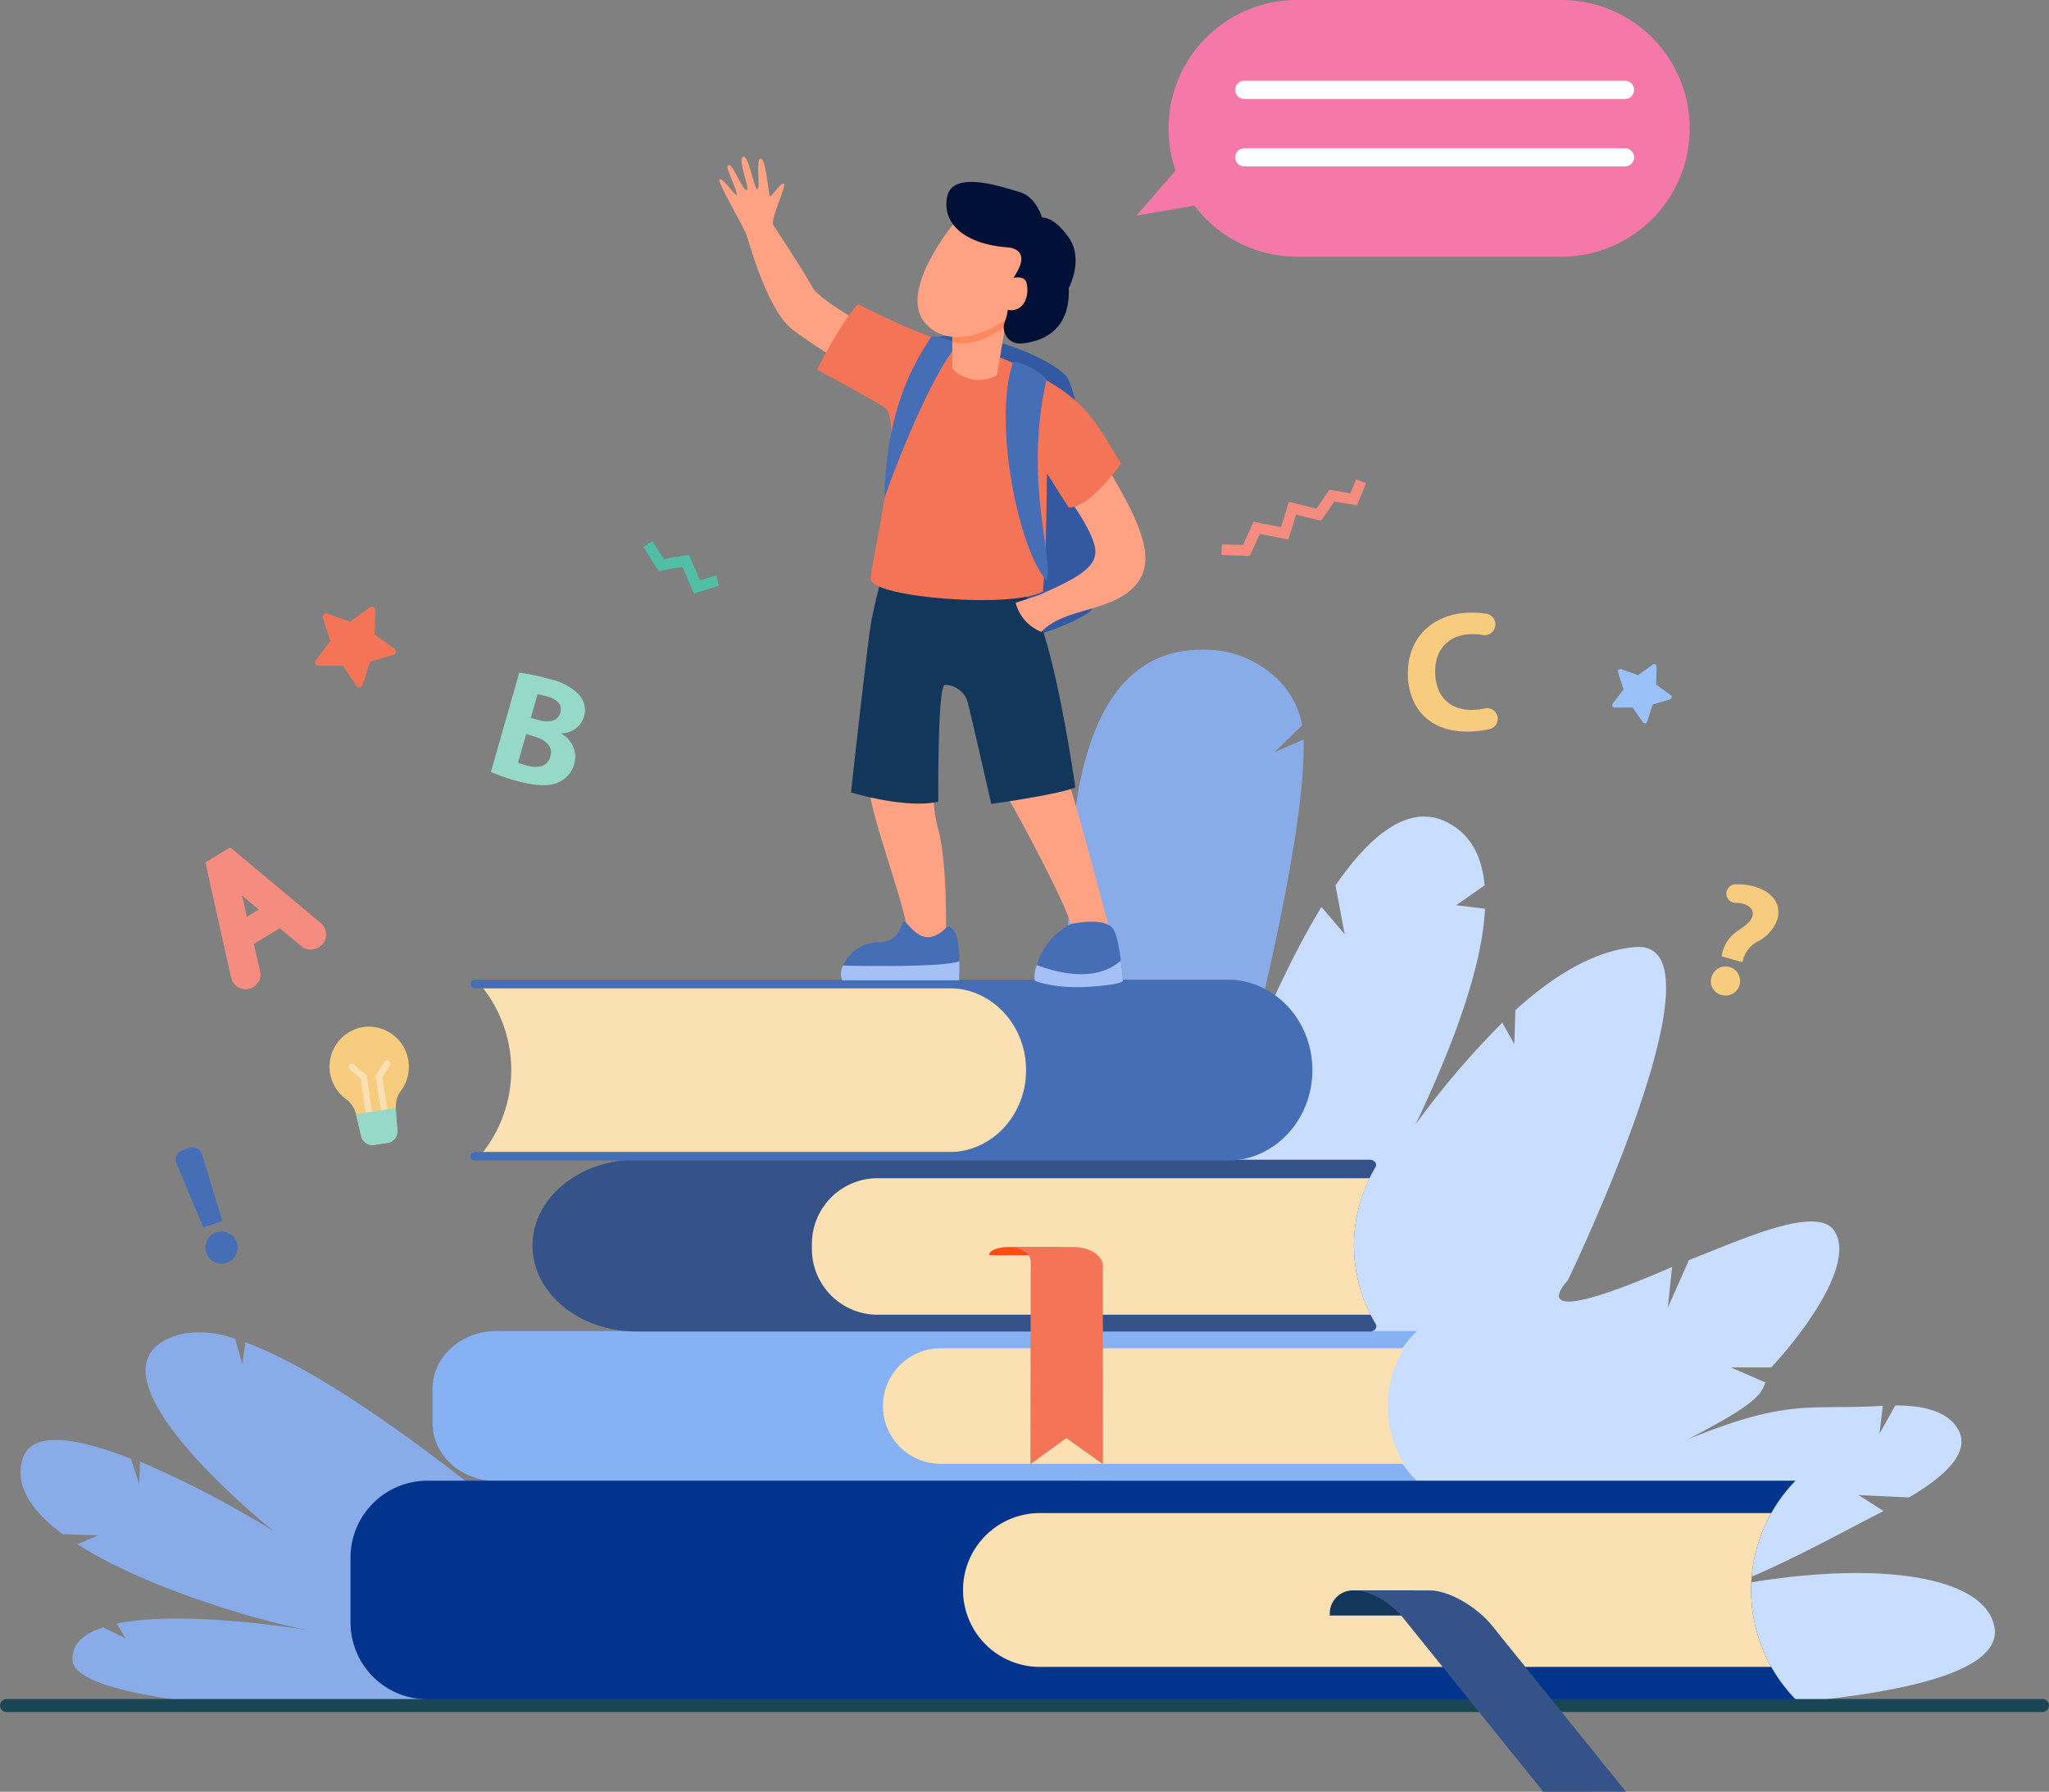 <svg xmlns="http://www.w3.org/2000/svg" width="268" height="234.309" viewBox="0 0 268 234.309">
  <rect x="0" y="0" width="268" height="234.309" fill="#808080" stroke="none"/>
  <g id="Grupo_24802" data-name="Grupo 24802" transform="translate(-229.315 -172.216)">
    <g id="Grupo_24801" data-name="Grupo 24801" transform="translate(229.315 172.216)">
      <g id="Grupo_24800" data-name="Grupo 24800" transform="translate(0 0)">
        <path id="Trazado_11977" data-name="Trazado 11977" d="M1242.519,785.8l3.621-3.5c-1.133-6.336-7.077-9.385-10.991-9.8-10.54-1.119-15.913,6.128-18.174,17.75-4.127,21.214,1.069,110.29,1.069,110.29.389-2.366,29.015-91.819,28.281-116.4Z" transform="translate(-1075.825 -687.438)" fill="#89ace8"/>
        <path id="Trazado_11978" data-name="Trazado 11978" d="M277.691,1404.418l-.39,2.883-.933-3.334a13.307,13.307,0,0,0-6.705-.7c-16.132,3.666,11.744,25.851,11.744,25.851a134.967,134.967,0,0,0-17.488-9.109l-.109,2.922-1.1-3.3c-6.686-2.617-12.888-3.827-14.127-.048-1.167,3.557,1.181,6.925,5.222,9.924l4.645.163-2.738,1.148c9.331,5.977,24.768,10.253,30.1,11.225-5.1-.8-17.558-2.422-24.943-.828l1.159,1.929-2.916-1.458c-2.585.834-4.19,2.214-4.017,4.387.33,4.156,18.362,5.652,18.362,5.652l65.871-.611.367.183S298.927,1412.2,277.691,1404.418Z" transform="translate(-245.599 -1228.88)" fill="#89ace8"/>
        <path id="Trazado_11979" data-name="Trazado 11979" d="M1327.991,1032.572c-1.465-6.8-16.337-8.8-35.294-5.072,6.75-2.307,16.024-7.557,20.826-9.956l-3.285-2.09,6.6.307c5.4-3.159,8.094-6.262,6.331-9.069-1.317-2.1-4.2-2.969-8.12-2.958l-2.062,3.69.428-3.638c-9.875.57-12.115-1.042-25.436,4.343,8.324-4.321,9.527-5.662,10.074-7.4l-4.509-1.972h5.283c4.271-4.594,11.046-13.683,8.236-17.871-2.319-3.457-12.5,1.341-19,3.834l-2.764,6.218.56-5.313c-20.661,9-13.657,1.779-13.657,1.779s21.567-44.615,8.862-43.612c-5.016.4-10.41,3.419-15.707,8.262l-.134,4.435-1.576-2.814a113.222,113.222,0,0,0-11.326,13.28c4.945-10.386,8.7-20.588,9.068-28.183l-3.774-.457,3.725-2.591c-.351-3.838-1.87-6.74-4.95-8.274-4.724-2.353-9.682,1.207-14.562,8.283l1.205,6.386L1240,938.541c-17.477,28.484-33.457,98.609-33.457,98.609l-1.268,3.8,51.345,2.536S1330.95,1046.309,1327.991,1032.572Z" transform="translate(-1067.154 -819.943)" fill="#c9ddff"/>
        <g id="Grupo_24786" data-name="Grupo 24786" transform="translate(0 222.182)">
          <path id="Trazado_11980" data-name="Trazado 11980" d="M496.514,1743.794h-266.4a.852.852,0,0,1,0-1.7h266.4a.852.852,0,0,1,0,1.7Z" transform="translate(-229.315 -1742.093)" fill="#184655"/>
        </g>
        <path id="Trazado_11981" data-name="Trazado 11981" d="M757.833,1421.718H637.41c-4.6,0-8.328-3.383-8.328-7.556v-4.493c0-4.173,3.729-7.556,8.328-7.556H757.833a13.534,13.534,0,0,0-.221,19.376Z" transform="translate(-572.504 -1228.048)" fill="#86b1f2"/>
        <path id="Trazado_11982" data-name="Trazado 11982" d="M1113.473,1417.985h-60.6a7.556,7.556,0,0,0-7.556,7.556h0a7.556,7.556,0,0,0,7.556,7.556h60.6A14.526,14.526,0,0,1,1113.473,1417.985Z" transform="translate(-929.831 -1241.674)" fill="#fae0b2"/>
        <g id="Grupo_24787" data-name="Grupo 24787" transform="translate(69.646 151.655)">
          <path id="Trazado_11983" data-name="Trazado 11983" d="M831.676,1244.752c.264-.453-.137-.978-.747-.978h-95.9c-7.517,0-13.61,5.029-13.61,11.232h0c0,6.2,6.094,11.232,13.61,11.232h95.93c.612,0,1.014-.528.748-.983h0A19.956,19.956,0,0,1,831.676,1244.752Z" transform="translate(-721.416 -1243.774)" fill="#355389"/>
          <path id="Trazado_11984" data-name="Trazado 11984" d="M1052.578,1260.852H988.232a8.606,8.606,0,0,0-8.606,8.606v.646a8.606,8.606,0,0,0,8.606,8.606h64.483A19.843,19.843,0,0,1,1052.578,1260.852Z" transform="translate(-943.082 -1258.435)" fill="#fae0b2"/>
        </g>
        <path id="Trazado_11985" data-name="Trazado 11985" d="M675.807,1106.718H737.7c5.489,0,9.938-4.8,9.938-10.716h0c0-5.918-4.449-10.716-9.938-10.716H675.807a17.432,17.432,0,0,1,.442,20.824Z" transform="translate(-612.616 -956.06)" fill="#fae0b2"/>
        <path id="Trazado_11986" data-name="Trazado 11986" d="M736.833,1089.265h0c0-5.918-4.5-10.716-10.052-10.716H664.694a.539.539,0,0,1-.521-.561h0a.538.538,0,0,1,.521-.55h98.493c6.127,0,11.094,5.3,11.094,11.827h0c0,6.532-4.967,11.827-11.094,11.827H664.694a.538.538,0,0,1-.521-.55h0a.539.539,0,0,1,.521-.56h62.087C732.333,1099.981,736.833,1095.183,736.833,1089.265Z" transform="translate(-602.628 -949.324)" fill="#466eb6"/>
        <g id="Grupo_24788" data-name="Grupo 24788" transform="translate(129.39 163.072)">
          <path id="Trazado_11987" data-name="Trazado 11987" d="M1152.75,1324.441h-6.623c-1.424,0-2.579.442-2.579.987v.088h9.2Z" transform="translate(-1143.548 -1324.441)" fill="#ff4c16"/>
          <path id="Trazado_11988" data-name="Trazado 11988" d="M1173.5,1326.916c0-1.367-1.73-2.474-3.863-2.474h-8.5c1.619,0,2.93.84,2.93,1.877l-.04,26.523,4.7-3.411,4.787,3.411Z" transform="translate(-1158.643 -1324.441)" fill="#f47458"/>
        </g>
        <g id="Grupo_24789" data-name="Grupo 24789" transform="translate(45.846 193.63)">
          <path id="Trazado_11989" data-name="Trazado 11989" d="M742.247,1540.352H563.312a10.061,10.061,0,0,0-10.061,10.061v8.463a10.061,10.061,0,0,0,10.061,10.061H742.247l-.094-.1A20.489,20.489,0,0,1,742.247,1540.352Z" transform="translate(-553.251 -1540.352)" fill="#00348d"/>
          <path id="Trazado_11990" data-name="Trazado 11990" d="M1225.019,1570.249h-95.656a10.061,10.061,0,0,0-10.061,10.061h0a10.061,10.061,0,0,0,10.061,10.061h95.654A20.518,20.518,0,0,1,1225.019,1570.249Z" transform="translate(-1039.19 -1566.018)" fill="#fae0b2"/>
        </g>
        <g id="Grupo_24790" data-name="Grupo 24790" transform="translate(173.93 207.974)">
          <path id="Trazado_11991" data-name="Trazado 11991" d="M1469.036,1641.706h-7.757a3.021,3.021,0,0,0-3.021,3.021v.27h10.778Z" transform="translate(-1458.258 -1641.706)" fill="#13375b"/>
          <path id="Trazado_11992" data-name="Trazado 11992" d="M1481.843,1641.751c1.854,0,4.623,1.568,6.185,3.5l18.4,22.819,10.807-.007-17.5-21.7c-2.059-2.553-5.71-4.623-8.154-4.621Z" transform="translate(-1478.505 -1641.74)" fill="#355389"/>
        </g>
        <g id="Grupo_24793" data-name="Grupo 24793" transform="translate(43.098 134.246)">
          <path id="Trazado_11993" data-name="Trazado 11993" d="M538.243,1120.825a5.246,5.246,0,0,0-2.254,9.416,3.49,3.49,0,0,1,1.331,2.037l.656,2.8a1.522,1.522,0,0,0,1.709,1.158l1.737-.263a1.521,1.521,0,0,0,1.29-1.611c-.2-2.887-.487-3.937.468-5.211A5.246,5.246,0,0,0,538.243,1120.825Z" transform="translate(-533.833 -1120.763)" fill="#f7cc7f"/>
          <g id="Grupo_24791" data-name="Grupo 24791" transform="translate(2.497 4.848)">
            <path id="Trazado_11994" data-name="Trazado 11994" d="M554.39,1163.457h0a.422.422,0,0,1-.476-.359l-.855-6.111-1.431-1.226a.422.422,0,0,1,.549-.641l1.674,1.434.9,6.427A.422.422,0,0,1,554.39,1163.457Z" transform="translate(-551.475 -1155.019)" fill="#fae0b2"/>
          </g>
          <g id="Grupo_24792" data-name="Grupo 24792" transform="translate(6.017 4.409)">
            <path id="Trazado_11995" data-name="Trazado 11995" d="M577.866,1160.732h0a.422.422,0,0,0,.349-.484l-.99-6.09,1-1.594a.422.422,0,1,0-.714-.45l-1.175,1.865,1.041,6.405A.422.422,0,0,0,577.866,1160.732Z" transform="translate(-576.345 -1151.916)" fill="#fae0b2"/>
          </g>
          <path id="Trazado_11996" data-name="Trazado 11996" d="M558.335,1196.863c.006.023.014.046.019.069l.656,2.8a1.522,1.522,0,0,0,1.709,1.158l1.737-.263a1.522,1.522,0,0,0,1.29-1.611c-.09-1.284-.2-2.2-.2-2.943Z" transform="translate(-554.867 -1185.416)" fill="#96d9c9"/>
        </g>
        <path id="Trazado_11997" data-name="Trazado 11997" d="M525.822,743.1,524,740.47l-3.194.007a.439.439,0,0,1-.35-.705l1.937-2.54L521.4,734.2a.439.439,0,0,1,.563-.551l3.014,1.058,2.58-1.883a.439.439,0,0,1,.7.365l-.074,3.193,2.588,1.872a.439.439,0,0,1-.131.776l-3.06.916-.98,3.04A.439.439,0,0,1,525.822,743.1Z" transform="translate(-479.177 -653.406)" fill="#f47458"/>
        <path id="Trazado_11998" data-name="Trazado 11998" d="M1723.271,793.42l-1.335-1.93-2.347.005a.322.322,0,0,1-.257-.518l1.423-1.866-.73-2.23a.322.322,0,0,1,.413-.4l2.214.777,1.9-1.383a.323.323,0,0,1,.513.268l-.055,2.346,1.9,1.375a.323.323,0,0,1-.1.57l-2.248.673-.72,2.233A.323.323,0,0,1,1723.271,793.42Z" transform="translate(-1508.396 -698.968)" fill="#9bc1f9"/>
        <path id="Trazado_11999" data-name="Trazado 11999" d="M1375.868,618.445l-2.95-.5-1.729,2.514-3.268-.79-1.015,3.245-3.735-.731-1.3,2.873-3.708-.115.044-1.4,2.773.086,1.375-3.032,3.591.7,1.032-3.3,3.606.872,1.688-2.455,2.734.46.771-1.844,1.3.542Z" transform="translate(-1198.396 -552.361)" fill="#f48c7f"/>
        <path id="Trazado_12000" data-name="Trazado 12000" d="M833.441,676.772l-2.161.663-1.451-3.358-3.278.58-1.5-2.336-1.182.758,2,3.124,3.107-.55,1.509,3.494,3.251-1Z" transform="translate(-739.726 -601.542)" fill="#50bfa5"/>
        <path id="Trazado_12001" data-name="Trazado 12001" d="M422.379,955.155l-3.234,1.967L422.5,972.19a1.947,1.947,0,0,0,2.913,1.24h0a1.947,1.947,0,0,0,.885-2.1l-.82-3.538,3.393-2.064,2.806,2.348a1.947,1.947,0,0,0,2.262.17l.061-.037a1.947,1.947,0,0,0,.236-3.159Zm2.187,9.079-.62-2.768,2.177,1.82Z" transform="translate(-392.279 -844.347)" fill="#f48c7f"/>
        <path id="Trazado_12002" data-name="Trazado 12002" d="M1811.919,998.658a4.8,4.8,0,0,1,2.232-3.424c.873-.6,1.589-1.106,1.782-1.8.334-1.2-.932-1.781-2.194-1.775a1.207,1.207,0,0,1-1.207-1.172h0a1.214,1.214,0,0,1,1.156-1.25,7.869,7.869,0,0,1,2.47.283c2.708.752,3.524,2.591,3.051,4.294a5.291,5.291,0,0,1-2.7,2.963,3.788,3.788,0,0,0-1.861,2.644Zm-1.32,2.683a1.906,1.906,0,1,1,1.308,2.374A1.846,1.846,0,0,1,1810.6,1001.341Z" transform="translate(-1586.733 -873.594)" fill="#f7cc7f"/>
        <path id="Trazado_12003" data-name="Trazado 12003" d="M686.684,793.8a24.742,24.742,0,0,1,3.941.829,7.59,7.59,0,0,1,3.688,1.86,2.991,2.991,0,0,1,.848,3.042,3.105,3.105,0,0,1-2.983,2.2l-.011.039a3.438,3.438,0,0,1,1.7,4.005,3.661,3.661,0,0,1-2.174,2.411c-1.179.49-2.91.462-5.537-.289a24.055,24.055,0,0,1-3.179-1.12Zm1.515,5.9.98.28c1.568.448,2.6.042,2.876-.938.286-1-.327-1.748-1.68-2.134a8.473,8.473,0,0,0-1.3-.286Zm-1.675,5.862a9.778,9.778,0,0,0,1.146.37c1.353.387,2.694.219,3.092-1.173.381-1.333-.664-2.2-2.154-2.63l-1.019-.291Z" transform="translate(-618.769 -705.832)" fill="#96d9c9"/>
        <path id="Trazado_12004" data-name="Trazado 12004" d="M1542.136,751.856a1.381,1.381,0,0,1-1.016,1.651,12.941,12.941,0,0,1-2.555.328c-5.208.176-8-2.975-8.143-7.266-.173-5.141,3.4-8.125,7.955-8.279a11.553,11.553,0,0,1,2.345.149,1.381,1.381,0,0,1,1.109,1.66l-.011.048a1.379,1.379,0,0,1-1.582,1.066,7.669,7.669,0,0,0-1.61-.112c-2.7.091-4.75,1.794-4.637,5.146.1,3.017,1.954,4.857,4.993,4.754a8.972,8.972,0,0,0,1.524-.192,1.38,1.38,0,0,1,1.627,1.047Z" transform="translate(-1346.274 -658.169)" fill="#f7cc7f"/>
        <path id="Trazado_12005" data-name="Trazado 12005" d="M395.788,1246.062a2.112,2.112,0,0,1,1.324-2.648,2.1,2.1,0,1,1-1.324,2.648Zm-.368-3.266-3.507-8.377a1.313,1.313,0,0,1,.766-1.742l.854-.308a1.313,1.313,0,0,1,1.7.851l2.66,8.685Z" transform="translate(-368.814 -1082.261)" fill="#466eb6"/>
        <g id="Grupo_24796" data-name="Grupo 24796" transform="translate(148.648)">
          <path id="Trazado_12006" data-name="Trazado 12006" d="M1360.654,205.785H1326.06a16.891,16.891,0,0,1-11.588-4.642,16.586,16.586,0,0,1-5.2-12.142h0a16.784,16.784,0,0,1,16.784-16.784h34.594A16.784,16.784,0,0,1,1377.438,189h0A16.785,16.785,0,0,1,1360.654,205.785Z" transform="translate(-1305.079 -172.216)" fill="#f579a8"/>
          <path id="Trazado_12007" data-name="Trazado 12007" d="M1287.262,309.2,1279.62,318l12.171-2.055Z" transform="translate(-1279.62 -289.817)" fill="#f579a8"/>
          <g id="Grupo_24794" data-name="Grupo 24794" transform="translate(12.879 10.565)">
            <path id="Trazado_12008" data-name="Trazado 12008" d="M1371.81,249.244H1421.6a1.189,1.189,0,1,0,0-2.377H1371.81a1.189,1.189,0,0,0,0,2.377Z" transform="translate(-1370.622 -246.867)" fill="#fff"/>
          </g>
          <g id="Grupo_24795" data-name="Grupo 24795" transform="translate(12.879 19.388)">
            <path id="Trazado_12009" data-name="Trazado 12009" d="M1371.81,311.581H1421.6a1.189,1.189,0,1,0,0-2.377H1371.81a1.189,1.189,0,0,0,0,2.377Z" transform="translate(-1370.622 -309.204)" fill="#fff"/>
          </g>
        </g>
        <g id="Grupo_24799" data-name="Grupo 24799" transform="translate(94.088 20.464)">
          <g id="Grupo_24798" data-name="Grupo 24798" transform="translate(3.293 3.321)">
            <path id="Trazado_12010" data-name="Trazado 12010" d="M1077.232,483.522c4.876-3.948,17.649,1.51,19.552,4.057,1.872,2.505,5.671,28.942,2.874,30.77s-11.449,5.531-15.048,2.264S1077.232,483.522,1077.232,483.522Z" transform="translate(-1054.609 -462.056)" fill="#3259a1"/>
            <path id="Trazado_12011" data-name="Trazado 12011" d="M935.63,387.789s-8.286-4.235-9.407-6.337-5.81-9.181-5.81-9.181-2.394.3-3.027,1.376c.778,2.917,3.164,11,6.247,13.384s11.2,7.294,11.2,7.294Z" transform="translate(-917.386 -367.742)" fill="#ffa283"/>
            <g id="Grupo_24797" data-name="Grupo 24797" transform="translate(16.325 67.152)">
              <path id="Trazado_12012" data-name="Trazado 12012" d="M1033.014,828.377s-.28,5.747-.28,9.251,5.4,17.24,4.906,19.2,5.086,1.7,5.086,1.7.381-10.666-1.056-15.713,0-15.418,0-15.418Z" transform="translate(-1032.734 -825.607)" fill="#ffa283"/>
              <path id="Trazado_12013" data-name="Trazado 12013" d="M1130.365,814.755s1.811,9.5,3.283,11.671,9.391,16.96,9.391,18.852,4.976.35,4.976.35-4.2-16.189-5.887-21.1a58.494,58.494,0,0,1-2.313-8.971Z" transform="translate(-1116.547 -814.755)" fill="#ffa283"/>
            </g>
            <path id="Trazado_12014" data-name="Trazado 12014" d="M1018.388,695.243c-.515,3.126-2.61,22.11-2.61,22.11s7.146,2.194,11.421,1.213c0,0-.12-15.264.861-15.264h.029a3.1,3.1,0,0,1,2.972,2.346c.818,3.29,3.065,13.211,3.065,13.211s9.032-1.258,10.994-2.169c0,0-3.017-21.475-6.311-24.769l-3.952-3.547-14.4-1.857S1018.753,693.031,1018.388,695.243Z" transform="translate(-1001.853 -637.515)" fill="#13375b"/>
            <path id="Trazado_12015" data-name="Trazado 12015" d="M1006.535,1031.532h15.313s.316-5.536-.735-6.588-.771.133-2.523.8-2.892-.945-3.693-1.745-.232,2.555-3.6,2.555S1005.765,1029.99,1006.535,1031.532Z" transform="translate(-993.785 -927.129)" fill="#466eb6"/>
            <path id="Trazado_12016" data-name="Trazado 12016" d="M1190.071,1024.194a8.948,8.948,0,0,0-4.111,4.415c-.827,2.2-.591,2.985-.591,2.985s2.533,1.127,7.4.771,4.122-.889,4.122-.889-.347-5-1.174-6.525S1191.458,1023.875,1190.071,1024.194Z" transform="translate(-1147.415 -927.129)" fill="#466eb6"/>
            <path id="Trazado_12017" data-name="Trazado 12017" d="M1178.761,590.354c5,8.063,7.891,13.609,5.1,17.114-3.051,3.829-9.506,3.079-12.5,6.333a5.533,5.533,0,0,1-3.375-3.805l2.894-.941c5.755-2.5,8.18-3.977,7.383-6.7s-3.609-6.365-3.609-6.365C1175.956,590.1,1178.761,590.354,1178.761,590.354Z" transform="translate(-1132.522 -554.959)" fill="#ffa283"/>
            <path id="Trazado_12018" data-name="Trazado 12018" d="M1024.108,474.092s-3.828,5.654-6.82,5.757c-1.964-2.957-2.84-4.656-2.859-4.332-.022.366-.018,10.024-.527,15.3-3.949,2.286-22.518.778-22.531-1.639-.01-1.846,4.471-20.342,1.892-22.357-.937-.732-8.908-5.007-8.908-5.007s3.325-6.54,5.371-8.568c0,0,3.994,2.089,7.809,3.623,5.006,2.013,9.22,2.57,12,3.863C1019.352,465.286,1020.089,467.477,1024.108,474.092Z" transform="translate(-974.877 -437.256)" fill="#f47458"/>
            <path id="Trazado_12019" data-name="Trazado 12019" d="M1159.679,506.715c-2.6,7.774.726,24.33,4.406,28.454,1.062-2.568-3.026-12.982-.007-26.191C1164.166,508.308,1159.942,506,1159.679,506.715Z" transform="translate(-1124.592 -483.042)" fill="#466eb6"/>
            <path id="Trazado_12020" data-name="Trazado 12020" d="M1056.291,484.229c-3.761,4.087-9.4,19.273-9.524,20.028.165-13.27,5.232-19.556,6.074-21.1C1053.4,482.786,1056.357,483.829,1056.291,484.229Z" transform="translate(-1028.456 -462.869)" fill="#466eb6"/>
            <path id="Trazado_12021" data-name="Trazado 12021" d="M1109.422,456.88v6.938a4.8,4.8,0,0,0,5.835.841l1.517-8.929Z" transform="translate(-1082.244 -439.39)" fill="#ffa283"/>
            <path id="Trazado_12022" data-name="Trazado 12022" d="M1109.422,460.376c2.1.529,4.693-.363,6.925-2.132l.427-2.514-7.352,1.15Z" transform="translate(-1082.244 -439.39)" fill="#ff7f4c" opacity="0.68" style="mix-blend-mode: multiply;isolation: isolate"/>
            <path id="Trazado_12023" data-name="Trazado 12023" d="M1081.98,372.023s-7.159,8.591-3.9,12.808,10.66,1.352,14.319-3.978S1083.333,368.046,1081.98,372.023Z" transform="translate(-1054.609 -366.568)" fill="#ffa283"/>
            <path id="Trazado_12024" data-name="Trazado 12024" d="M1111.877,348.834s2.625.08,1.591,2.546-2.9,3.3-1.909,4.3c.684.684.294,2.082-.017,2.889a2,2,0,0,0-.055,1.3l.018.057a2.1,2.1,0,0,0,2.192,1.483c2.409-.208,6.438-1.421,6.214-7.242,0,0,2.007-3.739.009-6.6s-3.509-2.625-3.509-2.625-.716-2.7-2.944-3.341-8.75-2.944-9.466.636S1106.467,348.436,1111.877,348.834Z" transform="translate(-1077.504 -340.276)" fill="#011037"/>
            <path id="Trazado_12025" data-name="Trazado 12025" d="M1148.113,429.09c.186-.1,2.832-1.323,3.222.179.362,1.393-.14,3.55-2.039,3.55S1145.726,430.313,1148.113,429.09Z" transform="translate(-1114.446 -416.037)" fill="#ffa283"/>
            <path id="Trazado_12026" data-name="Trazado 12026" d="M1021.849,1062.793s.066-1.15.037-2.5c-1.8.776-11.648.652-15.229.579a2.34,2.34,0,0,0-.122,1.922Z" transform="translate(-993.785 -958.39)" fill="#a4c0f5"/>
            <path id="Trazado_12027" data-name="Trazado 12027" d="M1192.765,1063.172c4.864-.355,4.122-.889,4.122-.889s-.08-1.153-.255-2.52h0c-3.386,3.022-8.673,1.479-10.987.579a4.191,4.191,0,0,0-.277,2.058S1187.9,1063.527,1192.765,1063.172Z" transform="translate(-1147.414 -957.935)" fill="#a4c0f5"/>
          </g>
          <path id="Trazado_12028" data-name="Trazado 12028" d="M898.272,328.675a27.865,27.865,0,0,0,3.741-1.453,6.7,6.7,0,0,1-.864-1.333c-.331-1.051,1.756-5.163,1.414-5.5s-1.616,1.8-1.827,1.6-.51-4.907-1.207-4.893,0,3.992-.437,4-1.2-4.734-1.891-4.245.96,4.158.5,4.352-1.787-3.28-2.278-3.27-.121.78.233,1.7.947,2.175.663,2.181-1.67-2.187-2.157-2.019,3.407,6.515,3.745,7.909A8.568,8.568,0,0,0,898.272,328.675Z" transform="translate(-894.119 -316.812)" fill="#ffa283"/>
        </g>
      </g>
    </g>
  </g>
</svg>
